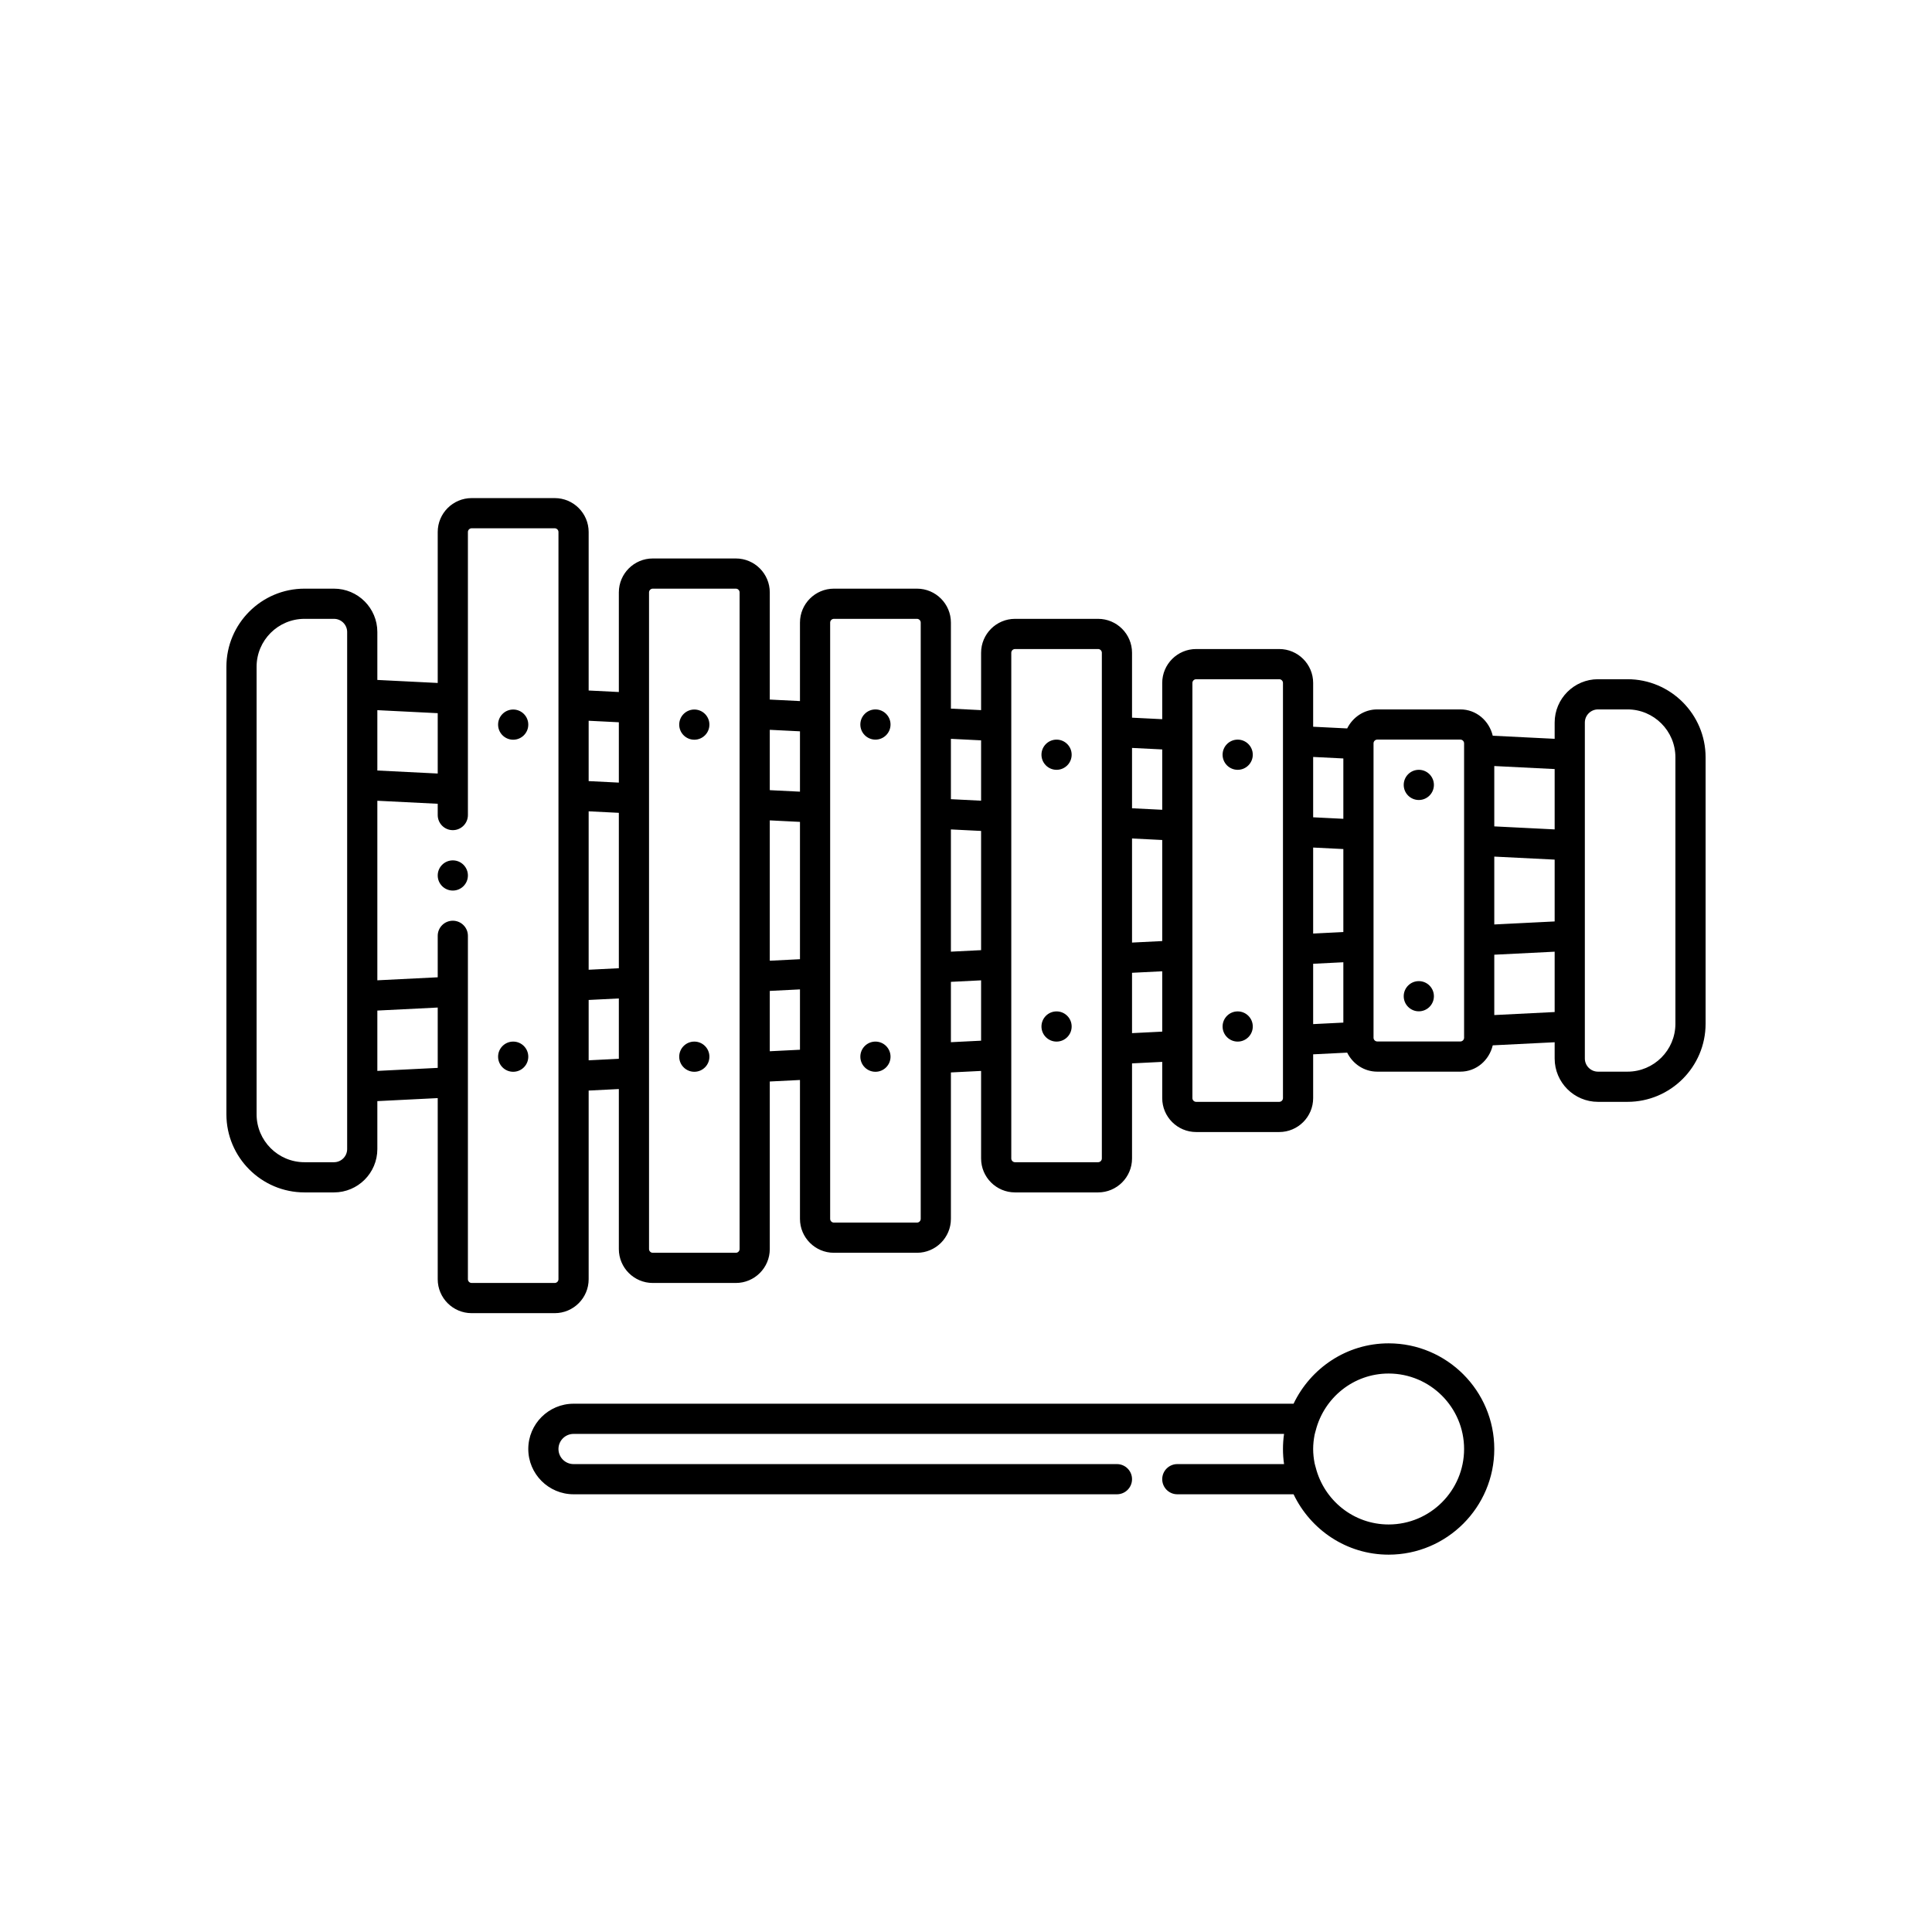 <svg id="Layer_1" enable-background="new 0 0 64 64" height="512" viewBox="0 0 64 64" width="512" xmlns="http://www.w3.org/2000/svg"><circle cx="17" cy="35.004" r=".5"/><circle cx="23" cy="35.004" r=".5"/><circle cx="29" cy="35.004" r=".5"/><circle cx="35" cy="34.004" r=".5"/><circle cx="41" cy="34.004" r=".5"/><circle cx="47" cy="33.001" r=".5"/><circle cx="47" cy="26.001" r=".5"/><circle cx="41" cy="25.001" r=".5"/><circle cx="35" cy="25.001" r=".5"/><circle cx="29" cy="24.001" r=".5"/><circle cx="23" cy="24.004" r=".5"/><circle cx="17" cy="24.004" r=".5"/><circle cx="15" cy="29.001" r=".5"/><path d="m53.913 22.5h-.977c-.792 0-1.436.644-1.436 1.436v.538l-2.051-.102c-.118-.495-.543-.872-1.073-.872h-2.752c-.44 0-.813.261-.997.63l-1.127-.056v-1.45c0-.62-.504-1.124-1.124-1.124h-2.752c-.62 0-1.124.504-1.124 1.124v1.2l-1-.05v-2.15c0-.62-.504-1.124-1.124-1.124h-2.752c-.62 0-1.124.504-1.124 1.124v1.9l-1-.05v-2.85c0-.62-.504-1.124-1.124-1.124h-2.752c-.62 0-1.124.504-1.124 1.124v2.6l-1-.05v-3.55c0-.62-.504-1.124-1.124-1.124h-2.752c-.62 0-1.124.504-1.124 1.124v3.3l-1-.05v-5.25c0-.62-.504-1.124-1.124-1.124h-2.752c-.62 0-1.124.504-1.124 1.124v5l-2-.1v-1.588c0-.792-.644-1.436-1.436-1.436h-.977c-1.426 0-2.587 1.161-2.587 2.587v14.826c0 1.426 1.161 2.587 2.587 2.587h.977c.792 0 1.436-.644 1.436-1.436v-1.588l2-.1v6c0 .62.504 1.124 1.124 1.124h2.752c.62 0 1.124-.504 1.124-1.124v-6.25l1-.05v5.3c0 .62.504 1.124 1.124 1.124h2.752c.62 0 1.124-.504 1.124-1.124v-5.55l1-.05v4.6c0 .62.504 1.124 1.124 1.124h2.752c.62 0 1.124-.504 1.124-1.124v-4.85l1-.05v2.9c0 .62.504 1.124 1.124 1.124h2.752c.62 0 1.124-.504 1.124-1.124v-3.15l1-.05v1.2c0 .62.504 1.124 1.124 1.124h2.752c.62 0 1.124-.504 1.124-1.124v-1.45l1.127-.056c.184.37.557.63.997.63h2.752c.53 0 .955-.377 1.073-.872l2.051-.102v.538c0 .792.644 1.436 1.436 1.436h.977c1.426 0 2.587-1.161 2.587-2.587v-8.826c0-1.426-1.161-2.587-2.587-2.587zm-4.413 5.876 2 .1v2.048l-2 .1zm2-.901-2-.1v-1.999l2 .1zm-8 .601 1 .05v2.749l-1 .05zm1-2.951v1.999l-1-.05v-1.999zm-7 2.651 1 .05v3.348l-1 .05zm1-2.95v1.999l-1-.05v-1.999zm-7 2.65 1 .05v3.949l-1 .05zm1-2.951v1.999l-1-.05v-1.999zm-7 2.651 1 .05v4.549l-1 .05zm1-2.95v1.999l-1-.05v-1.999zm-7 2.65 1 .05v5.148l-1 .05zm1-2.95v1.999l-1-.05v-1.999zm-6-.301v1.999l-2-.1v-1.999zm-3 14.439c0 .24-.196.436-.436.436h-.977c-.875 0-1.587-.712-1.587-1.587v-14.826c0-.875.712-1.587 1.587-1.587h.977c.24 0 .436.196.436.436v2.064 3 7 3zm1-2.589v-1.999l2-.1v1.999zm6 6.901c0 .068-.056.124-.124.124h-2.752c-.068 0-.124-.056-.124-.124v-6.526-3-1.85c0-.276-.224-.5-.5-.5s-.5.224-.5.5v1.374l-2 .1v-5.948l2 .1v.374c0 .276.224.5.5.5s.5-.224.5-.5v-.85-3-5.526c0-.068.056-.124.124-.124h2.752c.068 0 .124.056.124.124v5.726 3 6.3 3zm1-7.252v-1.999l1-.05v1.999zm5 6.252c0 .068-.056.124-.124.124h-2.752c-.068 0-.124-.056-.124-.124v-5.826-3-6.1-3-3.826c0-.068.056-.124.124-.124h2.752c.068 0 .124.056.124.124v4.026 3 5.7 3zm1-6.552v-1.999l1-.05v1.999zm5 5.552c0 .068-.056.124-.124.124h-2.752c-.068 0-.124-.056-.124-.124v-5.126-3-5.5-3-3.126c0-.068.056-.124.124-.124h2.752c.068 0 .124.056.124.124v3.326 3 5.1 3zm1-5.852v-1.999l1-.05v1.999zm5 3.852c0 .068-.056.124-.124.124h-2.752c-.068 0-.124-.056-.124-.124v-3.426-3-4.9-3-2.426c0-.068.056-.124.124-.124h2.752c.068 0 .124.056.124.124v2.626 3 4.5 3zm1-4.152v-1.999l1-.05v1.999zm5 2.152c0 .068-.056.124-.124.124h-2.752c-.068 0-.124-.056-.124-.124v-1.726-3-4.3-3-1.726c0-.068.056-.124.124-.124h2.752c.068 0 .124.056.124.124v1.926 3 3.9 3zm1-4.45 1-.05v1.999l-1 .05zm5 2.45c0 .068-.056.124-.124.124h-2.752c-.068 0-.124-.056-.124-.124v-.026-3-3.7-3-.026c0-.068.056-.124.124-.124h2.752c.068 0 .124.056.124.124v.226 3 3.3 3zm1-.751v-1.999l2-.1v1.999zm6 .288c0 .875-.712 1.587-1.587 1.587h-.977c-.24 0-.436-.196-.436-.436v-1.064-3-3-3-1.064c0-.24.196-.436.436-.436h.977c.875 0 1.587.712 1.587 1.587z"/><path d="m38.5 49c0 .276.224.5.5.5h3.851c.564 1.178 1.758 2 3.149 2 1.93 0 3.5-1.57 3.5-3.5s-1.57-3.5-3.5-3.5c-1.391 0-2.585.822-3.149 2h-23.851c-.827 0-1.5.673-1.5 1.5s.673 1.5 1.5 1.5h18c.276 0 .5-.224.5-.5s-.224-.5-.5-.5h-18c-.276 0-.5-.224-.5-.5s.224-.5.5-.5h23.536c-.024.165-.036.332-.036.5s.012.335.036.5h-3.536c-.276 0-.5.224-.5.5zm7.5-3.5c1.378 0 2.5 1.122 2.5 2.5s-1.122 2.5-2.5 2.5c-1.165 0-2.138-.804-2.414-1.884-.013-.049-.029-.098-.039-.148-.029-.152-.047-.308-.047-.468s.018-.316.047-.468c.01-.05.026-.099.039-.148.276-1.08 1.249-1.884 2.414-1.884z"/></svg>